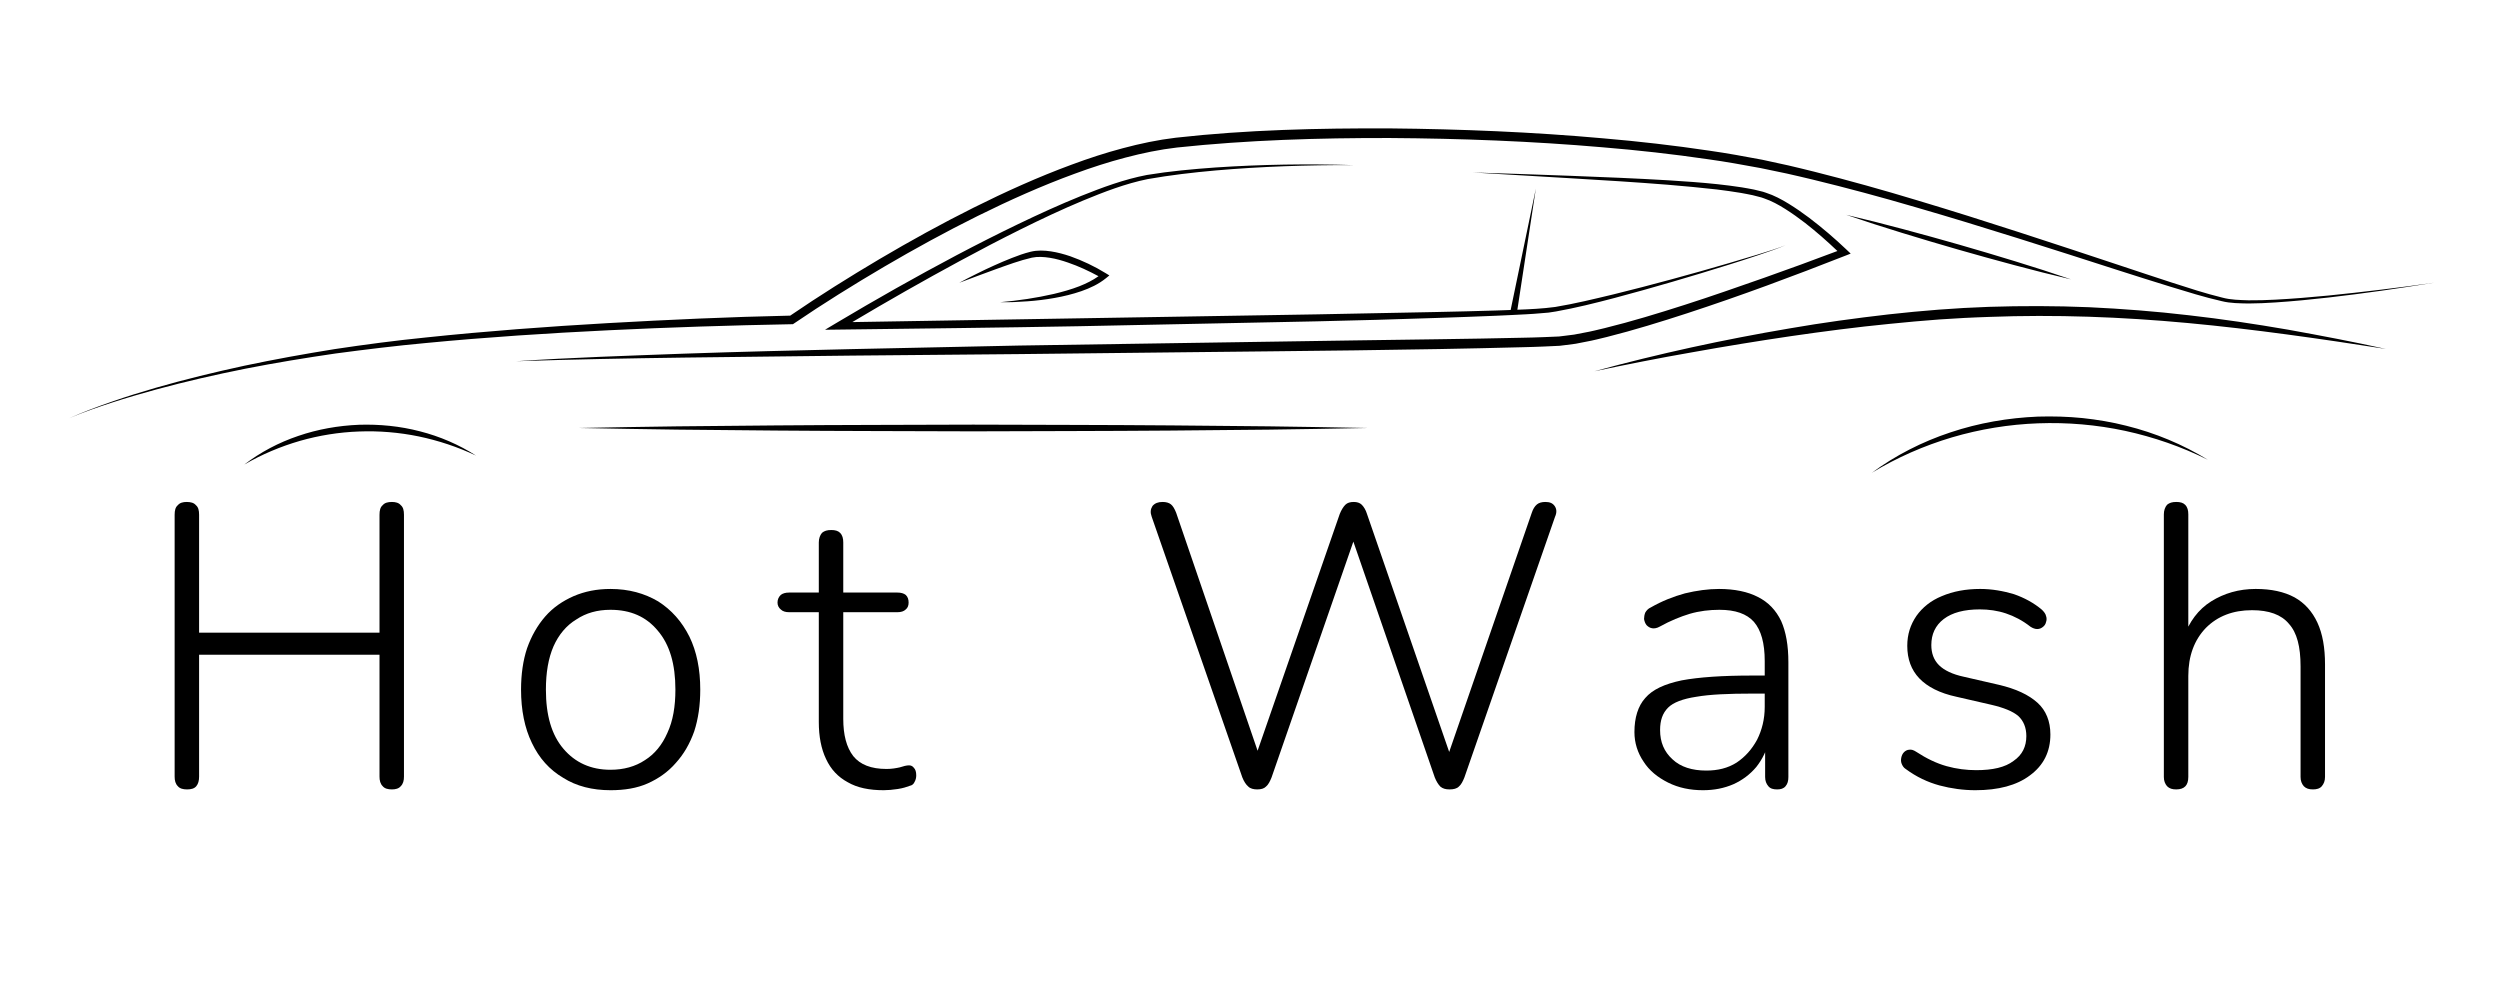 <?xml version="1.0" encoding="UTF-8" standalone="no"?><!DOCTYPE svg PUBLIC "-//W3C//DTD SVG 1.1//EN" "http://www.w3.org/Graphics/SVG/1.1/DTD/svg11.dtd"><svg width="100%" height="100%" viewBox="0 0 4365 1753" version="1.1" xmlns="http://www.w3.org/2000/svg" xmlns:xlink="http://www.w3.org/1999/xlink" xml:space="preserve" xmlns:serif="http://www.serif.com/" style="fill-rule:evenodd;clip-rule:evenodd;stroke-linejoin:round;stroke-miterlimit:2;"><rect id="hot-wash-logo-crna-pozadina-172x100cm" serif:id="hot wash logo crna pozadina 172x100cm" x="0" y="0" width="4364.26" height="1752.18" style="fill:none;"/><g><path d="M428.096,643.82c-52.201,10.447 -104.142,22.324 -155.528,36.282c-25.669,7.079 -51.279,14.383 -76.594,22.655c-25.314,8.249 -50.534,16.936 -75.034,27.419c24.287,-10.98 49.353,-20.162 74.526,-28.931c25.185,-8.746 50.653,-16.7 76.275,-24.11c51.268,-14.737 103.114,-27.406 155.268,-38.645c52.201,-11.062 104.721,-20.493 157.407,-28.967c52.78,-7.942 105.714,-14.914 158.79,-20.256c106.116,-11.168 212.527,-19.063 319.009,-25.149c105.762,-5.945 211.523,-10.779 317.497,-13.024c50.96,-34.793 103.02,-67.399 155.977,-98.765c53.643,-31.637 108.208,-61.786 164.002,-89.641c55.782,-27.832 112.722,-53.596 171.412,-75.212c29.309,-10.896 59.091,-20.658 89.428,-28.694c30.302,-8.084 61.171,-14.643 92.549,-18.354c124.115,-13.898 248.785,-16.687 373.22,-16.25c124.457,1.217 248.892,6.24 372.912,17.349c62.022,5.307 123.926,12.374 185.558,21.592c30.846,4.373 61.538,10.046 92.194,15.801l45.713,9.951c15.198,3.439 30.267,7.351 45.418,11.015c60.391,15.233 120.321,32.003 179.838,50.026c59.575,17.834 118.856,36.566 177.971,55.759c59.138,19.121 118.099,38.752 177.06,58.287c29.487,9.738 58.914,19.701 88.46,29.215c29.498,9.513 59.126,19.24 88.967,26.508c14.844,3.971 30.208,4.089 45.642,4.668l23.2,-0.212l23.223,-0.922c30.963,-1.608 61.903,-4.16 92.796,-7.198c61.774,-6.299 123.465,-13.673 184.967,-22.466c-61.336,9.915 -122.838,18.85 -184.6,25.917c-30.881,3.51 -61.833,6.524 -92.892,8.592l-23.317,1.277l-23.388,0.567c-15.529,-0.331 -31.555,-0.26 -46.895,-4.101c-30.621,-6.973 -60.238,-16.25 -89.984,-25.35c-29.723,-9.124 -59.339,-18.531 -88.92,-27.998c-59.163,-18.991 -118.266,-38.09 -177.534,-56.656c-59.233,-18.649 -118.608,-36.814 -178.231,-54.069c-59.564,-17.443 -119.47,-33.611 -179.696,-48.23c-15.092,-3.498 -30.125,-7.268 -45.24,-10.542l-45.43,-9.466c-30.42,-5.626 -60.852,-11.157 -91.532,-15.411c-61.265,-8.97 -122.898,-15.837 -184.695,-20.93c-123.548,-10.696 -247.628,-15.328 -371.648,-16.168c-123.985,-0.212 -248.159,3.522 -371.164,16.593c-30.349,3.51 -60.426,9.786 -90.149,17.621c-29.735,7.788 -59.091,17.302 -88.046,27.974c-57.98,21.155 -114.519,46.517 -169.97,73.982c-55.463,27.489 -109.815,57.307 -163.28,88.625c-53.383,31.389 -106.14,64.22 -157.23,98.954l-1.915,1.3l-2.257,0.047c-106.411,1.998 -212.953,5.366 -319.329,10.554c-106.388,5.129 -212.716,12.055 -318.702,22.23c-53.017,4.893 -105.856,11.358 -158.613,18.378c-52.673,7.681 -105.217,16.309 -157.466,26.579Zm3393.45,-93.388c-57.885,-6.795 -116.055,-11.31 -174.33,-14.04c-58.288,-2.411 -116.682,-2.494 -175.017,-0.614c-58.334,2.009 -116.563,6.665 -174.496,13.13c-57.921,6.641 -115.688,14.512 -173.078,24.499c-114.838,19.464 -228.765,44.153 -340.979,74.868c56.94,-11.901 113.927,-23.282 171.187,-33.209c57.176,-10.305 114.507,-19.63 171.931,-28.104c57.449,-8.332 114.992,-15.86 172.7,-21.497c28.825,-3.096 57.72,-5.366 86.592,-7.67l43.361,-2.636c14.454,-0.886 28.943,-1.17 43.409,-1.808c115.771,-4.42 231.803,-0.035 347.314,10.684c115.535,10.731 230.609,27.406 345.565,45.228c-56.81,-12.515 -113.963,-23.423 -171.258,-33.729c-57.354,-9.904 -114.991,-18.519 -172.901,-25.102Zm-875.081,-3.675c93.045,-30.42 184.625,-64.575 275.661,-100.349l9.159,-3.605l-7.032,-6.7c-20.907,-19.914 -42.652,-38.504 -65.579,-55.924c-11.511,-8.628 -23.353,-16.877 -35.691,-24.464c-12.327,-7.54 -25.256,-14.525 -39.438,-19.11l-5.283,-1.761l-5.306,-1.312l-10.601,-2.576c-7.091,-1.265 -14.17,-2.789 -21.273,-3.841c-14.194,-2.234 -28.411,-3.936 -42.628,-5.531c-28.435,-2.978 -56.905,-5.011 -85.375,-6.76c-56.94,-3.392 -113.892,-5.661 -170.845,-7.848c-56.94,-2.233 -113.904,-3.994 -170.856,-5.838l170.656,10.093c56.869,3.368 113.75,6.831 170.489,11.393c28.352,2.387 56.692,4.963 84.891,8.19c14.075,1.761 28.127,3.628 42.049,6.004c6.973,1.122 13.816,2.694 20.729,4.018l10.128,2.6l5.059,1.312l4.833,1.69c12.894,4.325 25.209,11.121 37.039,18.578c11.83,7.493 23.293,15.683 34.473,24.286c19.595,15.293 38.398,31.827 56.385,48.975c-42.439,16.073 -85.138,31.649 -127.944,46.777c-46.032,16.12 -92.04,32.311 -138.439,47.154c-46.375,14.88 -92.997,29.121 -140.081,40.714c-11.783,2.73 -23.542,5.862 -35.384,7.883l-17.739,3.404c-5.898,0.898 -11.783,1.465 -17.669,2.221l-8.828,1.076l-9.064,0.39l-18.141,0.756c-12.043,0.615 -24.334,0.686 -36.483,1.04c-97.512,2.281 -195.202,3.144 -292.832,4.668l-292.939,4.468l-292.95,4.503l-292.939,6.228c-97.642,2.304 -195.296,4.573 -292.915,7.965c-97.607,3.652 -195.261,6.666 -292.726,13.225c195.226,-6.453 390.546,-7.316 585.83,-9.845l292.951,-2.647l292.962,-3.262c195.332,-2.186 390.581,-3.569 586.019,-8.757c12.243,-0.414 24.381,-0.52 36.719,-1.194l18.448,-0.851l9.218,-0.437l9.337,-1.158c6.216,-0.816 12.492,-1.466 18.649,-2.423l18.224,-3.569c12.232,-2.151 24.074,-5.366 36.057,-8.19c47.699,-12.007 94.475,-26.52 141.015,-41.659Zm-308.881,-5.508c-8.568,0.284 -17.148,0.556 -25.716,0.91c-34.758,1.005 -69.527,1.95 -104.308,2.636l-208.698,4.101l-810.743,13.496c61.75,-36.778 124.328,-72.351 187.567,-106.565c35.148,-19.063 70.579,-37.57 106.376,-55.333c35.797,-17.739 71.938,-34.828 108.751,-50.192c36.802,-15.198 74.254,-29.711 113.018,-37.57c39.13,-6.914 78.97,-11.558 118.762,-15.104c79.678,-6.913 159.759,-9.549 239.815,-9.324c-80.045,-2.518 -160.231,-1.218 -240.229,4.148c-40.005,2.884 -79.915,6.464 -119.695,13.071c-39.898,7.623 -77.729,21.816 -115.003,36.684c-37.263,15.032 -73.746,31.779 -109.898,49.152c-36.14,17.408 -71.902,35.561 -107.357,54.257c-70.886,37.511 -140.601,76.996 -209.537,118.088l-20.28,12.09l23.66,-0.307c139.183,-1.785 278.366,-3.274 417.538,-5.838l417.503,-8.569c69.586,-1.524 139.159,-3.521 208.733,-5.897c34.781,-1.099 69.574,-2.446 104.367,-3.865c17.397,-0.638 34.805,-1.713 52.201,-2.54c8.675,-0.331 17.456,-1.147 26.201,-1.856l13.13,-1.087c4.373,-0.591 8.734,-1.265 13.048,-2.009c34.521,-6.193 68.309,-14.619 102.015,-23.495c33.67,-8.923 67.186,-18.377 100.608,-28.127c33.411,-9.774 66.738,-19.843 99.947,-30.267c16.605,-5.2 33.162,-10.577 49.672,-16.108l24.689,-8.486l12.255,-4.49c3.983,-1.667 8.296,-2.896 11.818,-5.425c-3.581,2.434 -7.906,3.545 -11.936,5.105l-12.362,4.172l-24.877,7.848l-50.003,14.926c-33.387,9.785 -66.868,19.216 -100.432,28.328c-33.563,9.1 -67.222,17.905 -100.986,26.166c-33.777,8.095 -67.613,16.368 -101.696,21.994c-21.781,2.954 -43.941,4.03 -66.182,4.833l32.275,-211.534l-44.011,211.983Zm783.372,-114.01c-32.749,-9.313 -65.521,-18.531 -98.434,-27.253c-32.879,-8.84 -65.923,-17.148 -99.108,-24.913c32.252,11.027 64.669,21.509 97.228,31.46c32.536,10.069 65.202,19.642 97.903,29.12c32.748,9.325 65.52,18.543 98.434,27.265c32.878,8.84 65.922,17.137 99.119,24.901c-32.252,-11.038 -64.657,-21.533 -97.228,-31.472c-32.536,-10.057 -65.213,-19.642 -97.914,-29.108Zm-2794.53,314.436c-35.916,1.501 -71.69,7.788 -105.632,19.453c-33.977,11.475 -66.063,28.387 -94.262,50.014c30.716,-17.845 63.358,-31.554 96.992,-41.316c33.682,-9.608 68.416,-15.187 103.327,-16.428c34.911,-1.335 69.988,1.572 104.308,8.628c34.285,7.185 67.884,18.283 100.006,33.469c-29.9,-19.181 -63.18,-33.528 -97.938,-42.392c-34.734,-9.076 -70.886,-12.598 -106.801,-11.428Zm3009.49,-11.736c-25.822,-2.6 -51.811,-3.297 -77.752,-2.529c-51.858,2.127 -103.504,11.086 -152.679,27.525c-49.2,16.25 -95.858,40.064 -137.316,70.567c43.975,-26.733 91.201,-47.333 140.046,-61.869c48.903,-14.395 99.509,-22.655 150.363,-24.511c50.866,-1.891 101.968,2.446 151.817,13.142c49.826,10.802 98.481,27.631 144.561,50.547c-43.858,-26.922 -92.194,-47.002 -142.493,-59.458c-25.102,-6.382 -50.747,-10.684 -76.547,-13.414Zm-1796.03,-216.711c-30.61,7.009 -61.916,11.665 -93.459,14.395c15.848,0.378 31.708,-0.355 47.545,-1.536c15.848,-1.135 31.661,-3.038 47.355,-5.862c15.719,-2.778 31.307,-6.559 46.576,-11.807c15.21,-5.306 30.243,-12.196 43.326,-22.856l5.708,-4.657l-6.382,-3.923c-19.642,-12.102 -40.241,-21.817 -61.939,-29.581c-10.908,-3.652 -22.088,-6.76 -33.682,-8.498c-11.535,-1.749 -23.637,-2.292 -35.585,0.662c-11.428,2.813 -22.076,6.701 -32.654,10.861c-10.553,4.172 -20.977,8.545 -31.247,13.237c-10.317,4.597 -20.493,9.478 -30.586,14.548c-10.104,5.023 -20.185,10.081 -30.053,15.565l31.649,-11.878l31.661,-11.664c21.06,-7.517 42.368,-15.518 63.511,-20.34c10.081,-2.151 20.906,-1.418 31.543,0.237c10.672,1.702 21.249,4.739 31.625,8.343c18.295,6.229 36.129,14.572 53.194,23.791c-10.01,7.185 -21.497,12.763 -33.292,17.467c-14.453,5.637 -29.569,9.821 -44.814,13.496Zm203.971,229.522c-114.85,-0.933 -229.7,-0.886 -344.537,-1.347c-114.85,0.496 -229.7,0.402 -344.537,1.371l-172.275,1.631c-57.425,0.969 -114.849,1.536 -172.274,2.86c57.425,1.323 114.849,1.891 172.274,2.86l172.275,1.631c114.849,0.969 229.687,0.874 344.537,1.371c114.849,-0.461 229.699,-0.414 344.537,-1.348l172.274,-1.631c57.425,-0.98 114.85,-1.548 172.274,-2.871c-57.424,-1.336 -114.849,-1.903 -172.274,-2.872l-172.274,-1.655Z"/></g><g transform="matrix(700,0,0,700,240.521,1374.11)"><path d="M0.123,0.006c-0.01,0 -0.018,-0.002 -0.023,-0.008c-0.006,-0.006 -0.008,-0.014 -0.008,-0.024l-0,-0.653c-0,-0.011 0.002,-0.019 0.008,-0.024c0.005,-0.006 0.013,-0.008 0.022,-0.008c0.01,-0 0.018,0.002 0.023,0.008c0.006,0.005 0.008,0.013 0.008,0.024l0,0.294l0.45,0l-0,-0.294c-0,-0.011 0.002,-0.019 0.008,-0.024c0.005,-0.006 0.013,-0.008 0.023,-0.008c0.009,-0 0.017,0.002 0.022,0.008c0.006,0.005 0.008,0.013 0.008,0.024l0,0.653c0,0.01 -0.002,0.018 -0.008,0.024c-0.005,0.006 -0.013,0.008 -0.022,0.008c-0.01,0 -0.018,-0.002 -0.023,-0.008c-0.006,-0.006 -0.008,-0.014 -0.008,-0.024l-0,-0.304l-0.45,-0l0,0.304c0,0.01 -0.002,0.018 -0.007,0.024c-0.005,0.006 -0.013,0.008 -0.023,0.008Z" style="fill-rule:nonzero;"/></g><g transform="matrix(700,0,0,700,874.745,1374.11)"><path d="M0.273,0.008c-0.045,0 -0.085,-0.01 -0.118,-0.031c-0.034,-0.02 -0.06,-0.049 -0.078,-0.087c-0.018,-0.037 -0.027,-0.082 -0.027,-0.133c-0,-0.038 0.005,-0.073 0.015,-0.103c0.011,-0.031 0.026,-0.057 0.045,-0.079c0.02,-0.023 0.044,-0.039 0.071,-0.051c0.028,-0.012 0.058,-0.018 0.092,-0.018c0.046,0 0.085,0.011 0.119,0.031c0.033,0.021 0.059,0.05 0.078,0.088c0.018,0.037 0.027,0.081 0.027,0.132c0,0.039 -0.005,0.073 -0.015,0.104c-0.011,0.031 -0.026,0.057 -0.046,0.079c-0.019,0.022 -0.043,0.039 -0.07,0.051c-0.027,0.012 -0.058,0.017 -0.093,0.017Zm0,-0.051c0.033,-0 0.062,-0.008 0.086,-0.024c0.024,-0.015 0.043,-0.038 0.056,-0.068c0.014,-0.03 0.02,-0.066 0.02,-0.108c0,-0.063 -0.014,-0.112 -0.044,-0.147c-0.029,-0.035 -0.068,-0.052 -0.118,-0.052c-0.033,0 -0.061,0.008 -0.085,0.024c-0.025,0.015 -0.044,0.038 -0.057,0.067c-0.013,0.03 -0.019,0.066 -0.019,0.108c-0,0.064 0.014,0.113 0.044,0.148c0.029,0.034 0.068,0.052 0.117,0.052Z" style="fill-rule:nonzero;"/></g><g transform="matrix(700,0,0,700,1358.93,1374.11)"><path d="M0.263,0.008c-0.036,0 -0.066,-0.006 -0.09,-0.02c-0.024,-0.013 -0.042,-0.032 -0.054,-0.058c-0.012,-0.025 -0.018,-0.056 -0.018,-0.092l0,-0.274l-0.074,0c-0.009,0 -0.016,-0.002 -0.021,-0.007c-0.005,-0.004 -0.008,-0.01 -0.008,-0.017c0,-0.008 0.003,-0.014 0.008,-0.019c0.005,-0.004 0.012,-0.006 0.021,-0.006l0.074,-0l0,-0.125c0,-0.01 0.003,-0.018 0.008,-0.024c0.006,-0.005 0.013,-0.007 0.023,-0.007c0.01,-0 0.017,0.002 0.022,0.007c0.006,0.006 0.008,0.014 0.008,0.024l0,0.125l0.135,-0c0.009,-0 0.016,0.002 0.021,0.006c0.005,0.005 0.007,0.011 0.007,0.019c0,0.007 -0.002,0.013 -0.007,0.017c-0.005,0.005 -0.012,0.007 -0.021,0.007l-0.135,0l0,0.266c0,0.04 0.008,0.071 0.025,0.093c0.017,0.021 0.044,0.032 0.083,0.032c0.013,-0 0.024,-0.002 0.033,-0.004c0.009,-0.003 0.017,-0.005 0.023,-0.005c0.005,0 0.009,0.002 0.012,0.006c0.004,0.004 0.006,0.01 0.006,0.019c-0,0.005 -0.001,0.011 -0.004,0.016c-0.002,0.005 -0.006,0.009 -0.012,0.01c-0.008,0.003 -0.017,0.006 -0.03,0.008c-0.013,0.002 -0.025,0.003 -0.035,0.003Z" style="fill-rule:nonzero;"/></g><g transform="matrix(700,0,0,700,1698.19,1374.11)"></g><g transform="matrix(700,0,0,700,1979.39,1374.11)"><path d="M0.308,0.006c-0.009,0 -0.017,-0.002 -0.022,-0.007c-0.006,-0.005 -0.011,-0.013 -0.015,-0.023l-0.226,-0.65c-0.004,-0.011 -0.003,-0.019 0.002,-0.027c0.006,-0.007 0.014,-0.01 0.025,-0.01c0.009,-0 0.016,0.002 0.021,0.006c0.005,0.004 0.009,0.011 0.013,0.021l0.219,0.64l-0.032,0l0.221,-0.637c0.004,-0.01 0.009,-0.018 0.014,-0.023c0.005,-0.005 0.012,-0.007 0.021,-0.007c0.008,-0 0.015,0.002 0.02,0.007c0.005,0.005 0.01,0.013 0.013,0.023l0.22,0.637l-0.03,0l0.221,-0.64c0.003,-0.009 0.007,-0.016 0.013,-0.021c0.005,-0.004 0.012,-0.006 0.021,-0.006c0.011,-0 0.018,0.003 0.023,0.01c0.005,0.007 0.006,0.016 0.001,0.027l-0.226,0.65c-0.004,0.01 -0.008,0.018 -0.014,0.023c-0.005,0.005 -0.013,0.007 -0.023,0.007c-0.01,0 -0.017,-0.002 -0.023,-0.007c-0.005,-0.005 -0.01,-0.013 -0.014,-0.023l-0.213,-0.617l0.02,-0l-0.214,0.617c-0.004,0.01 -0.008,0.018 -0.014,0.023c-0.005,0.005 -0.012,0.007 -0.022,0.007Z" style="fill-rule:nonzero;"/></g><g transform="matrix(700,0,0,700,2812.42,1374.11)"><path d="M0.23,0.008c-0.032,0 -0.061,-0.006 -0.087,-0.019c-0.026,-0.013 -0.047,-0.03 -0.061,-0.052c-0.015,-0.022 -0.023,-0.047 -0.023,-0.074c0,-0.036 0.009,-0.065 0.027,-0.085c0.018,-0.021 0.048,-0.035 0.091,-0.044c0.043,-0.008 0.101,-0.012 0.176,-0.012l0.043,-0l-0,0.045l-0.042,-0c-0.06,-0 -0.107,0.002 -0.141,0.008c-0.033,0.005 -0.057,0.014 -0.07,0.027c-0.014,0.014 -0.02,0.032 -0.02,0.056c-0,0.03 0.01,0.054 0.031,0.073c0.02,0.019 0.049,0.028 0.084,0.028c0.029,0 0.054,-0.006 0.076,-0.02c0.021,-0.014 0.038,-0.033 0.051,-0.057c0.012,-0.024 0.019,-0.051 0.019,-0.082l-0,-0.114c-0,-0.045 -0.009,-0.077 -0.027,-0.098c-0.018,-0.02 -0.046,-0.03 -0.086,-0.03c-0.025,-0 -0.05,0.003 -0.074,0.01c-0.023,0.007 -0.048,0.017 -0.075,0.032c-0.007,0.004 -0.014,0.005 -0.019,0.004c-0.006,-0.001 -0.01,-0.004 -0.014,-0.008c-0.003,-0.004 -0.005,-0.009 -0.006,-0.015c-0,-0.005 0.001,-0.011 0.003,-0.016c0.003,-0.005 0.007,-0.01 0.014,-0.013c0.028,-0.016 0.056,-0.027 0.085,-0.035c0.029,-0.007 0.058,-0.011 0.085,-0.011c0.039,0 0.072,0.007 0.097,0.02c0.026,0.013 0.045,0.033 0.058,0.06c0.012,0.027 0.018,0.061 0.018,0.103l0,0.286c0,0.01 -0.002,0.017 -0.007,0.023c-0.005,0.006 -0.012,0.008 -0.021,0.008c-0.01,0 -0.017,-0.002 -0.022,-0.008c-0.005,-0.006 -0.008,-0.013 -0.008,-0.023l-0,-0.092l0.01,-0c-0.006,0.026 -0.017,0.048 -0.032,0.067c-0.016,0.019 -0.035,0.033 -0.057,0.043c-0.023,0.01 -0.048,0.015 -0.076,0.015Z" style="fill-rule:nonzero;"/></g><g transform="matrix(700,0,0,700,3282.5,1374.11)"><path d="M0.238,0.008c-0.03,0 -0.06,-0.004 -0.09,-0.012c-0.029,-0.008 -0.057,-0.021 -0.084,-0.041c-0.005,-0.003 -0.008,-0.008 -0.01,-0.013c-0.002,-0.005 -0.002,-0.01 -0.001,-0.015c0.001,-0.005 0.003,-0.01 0.007,-0.014c0.003,-0.003 0.008,-0.006 0.013,-0.006c0.005,-0.001 0.011,0.001 0.017,0.005c0.026,0.017 0.051,0.029 0.076,0.036c0.025,0.007 0.05,0.01 0.074,0.01c0.041,0 0.072,-0.007 0.093,-0.023c0.022,-0.015 0.032,-0.036 0.032,-0.062c0,-0.021 -0.007,-0.038 -0.02,-0.05c-0.014,-0.012 -0.037,-0.021 -0.067,-0.028l-0.087,-0.02c-0.042,-0.009 -0.073,-0.025 -0.093,-0.046c-0.02,-0.021 -0.03,-0.048 -0.03,-0.081c-0,-0.029 0.008,-0.053 0.023,-0.075c0.015,-0.021 0.036,-0.038 0.063,-0.049c0.028,-0.012 0.06,-0.018 0.096,-0.018c0.029,0 0.057,0.005 0.084,0.013c0.026,0.009 0.05,0.022 0.07,0.039c0.005,0.005 0.009,0.01 0.01,0.015c0.002,0.005 0.002,0.011 0,0.016c-0.001,0.005 -0.004,0.009 -0.008,0.012c-0.004,0.003 -0.008,0.005 -0.014,0.005c-0.005,0 -0.011,-0.002 -0.017,-0.006c-0.019,-0.015 -0.04,-0.026 -0.061,-0.033c-0.021,-0.007 -0.043,-0.01 -0.065,-0.01c-0.039,-0 -0.069,0.008 -0.09,0.024c-0.021,0.016 -0.031,0.038 -0.031,0.065c-0,0.02 0.006,0.037 0.019,0.05c0.013,0.013 0.034,0.023 0.062,0.029l0.087,0.02c0.043,0.01 0.075,0.025 0.097,0.045c0.021,0.019 0.032,0.046 0.032,0.079c0,0.043 -0.017,0.077 -0.051,0.102c-0.033,0.025 -0.079,0.037 -0.136,0.037Z" style="fill-rule:nonzero;"/></g><g transform="matrix(700,0,0,700,3722.09,1374.11)"><path d="M0.111,0.006c-0.01,0 -0.017,-0.002 -0.023,-0.008c-0.005,-0.006 -0.008,-0.013 -0.008,-0.023l0,-0.655c0,-0.01 0.003,-0.018 0.008,-0.024c0.006,-0.005 0.013,-0.007 0.023,-0.007c0.01,-0 0.017,0.002 0.022,0.007c0.006,0.006 0.008,0.014 0.008,0.024l0,0.308l-0.012,0c0.014,-0.04 0.037,-0.071 0.069,-0.091c0.032,-0.02 0.069,-0.031 0.111,-0.031c0.039,0 0.071,0.007 0.097,0.021c0.025,0.014 0.044,0.035 0.057,0.063c0.013,0.028 0.019,0.063 0.019,0.104l0,0.281c0,0.01 -0.003,0.017 -0.008,0.023c-0.005,0.006 -0.013,0.008 -0.022,0.008c-0.01,0 -0.017,-0.002 -0.023,-0.008c-0.005,-0.006 -0.008,-0.013 -0.008,-0.023l0,-0.276c0,-0.049 -0.009,-0.084 -0.029,-0.106c-0.019,-0.023 -0.05,-0.034 -0.092,-0.034c-0.048,-0 -0.086,0.015 -0.115,0.044c-0.029,0.03 -0.044,0.07 -0.044,0.12l0,0.252c0,0.021 -0.01,0.031 -0.03,0.031Z" style="fill-rule:nonzero;"/></g><g transform="matrix(700,0,0,700,4114.31,1374.11)"></g></svg>
